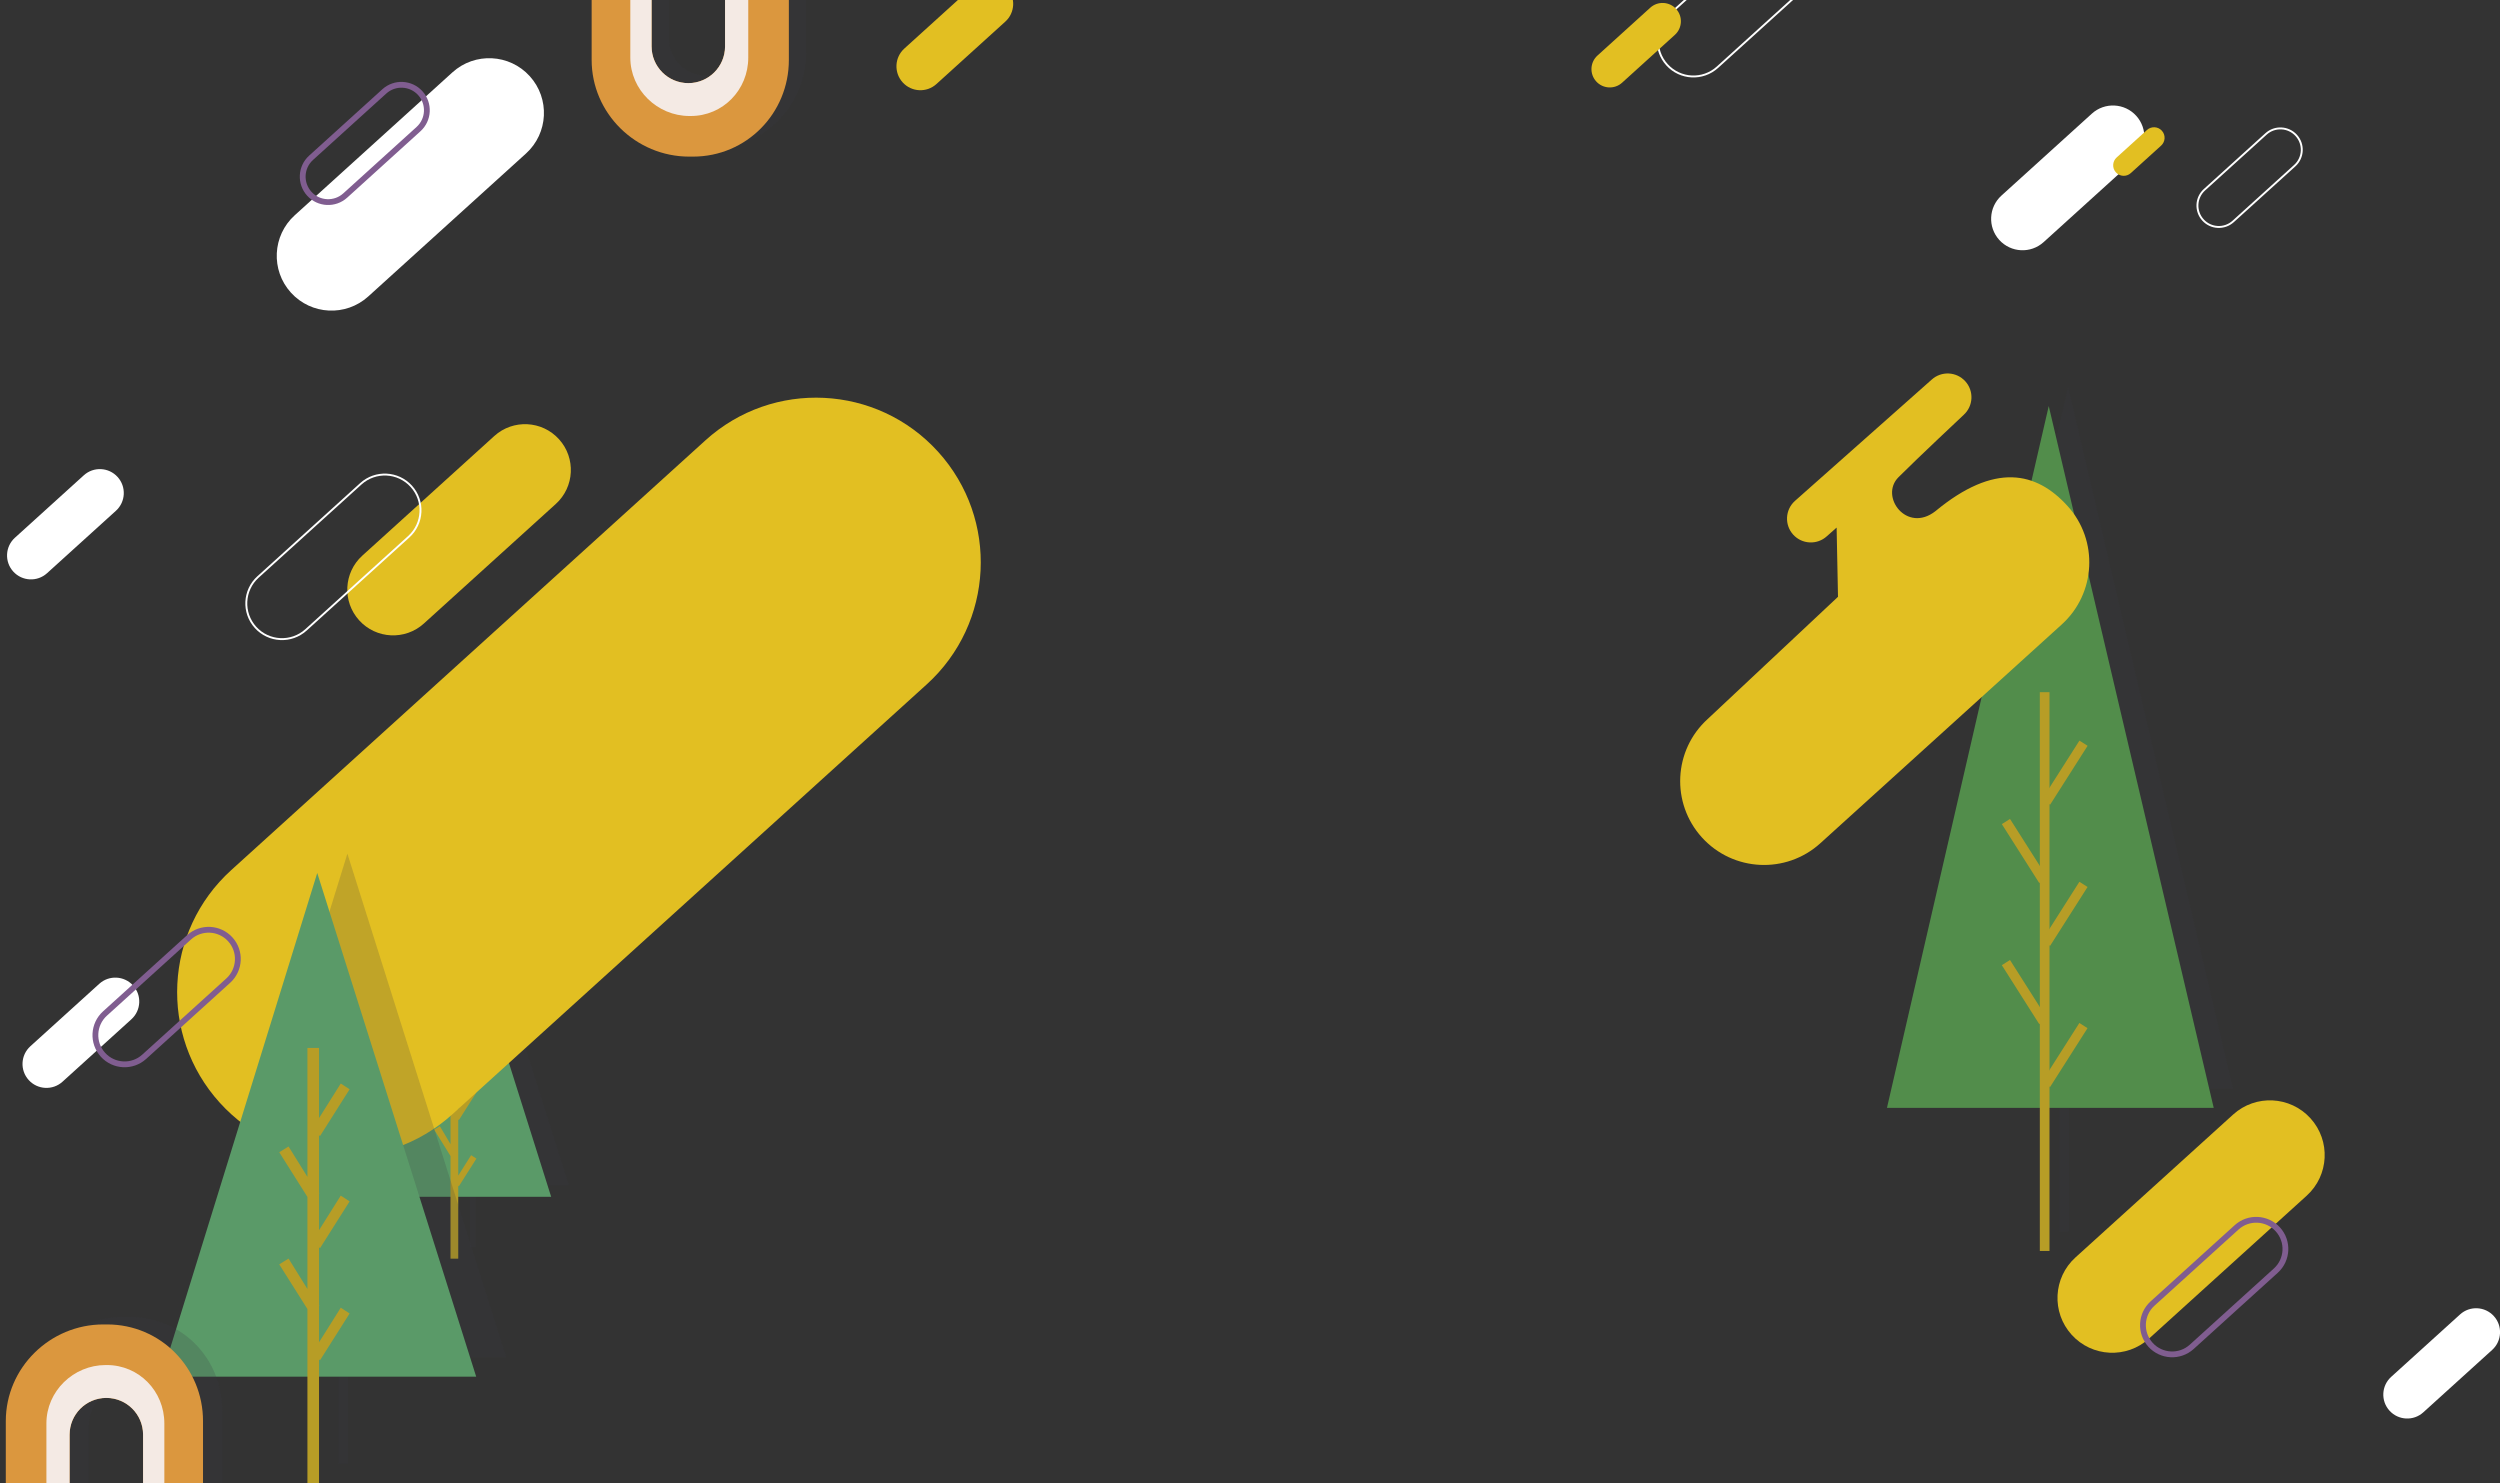 <?xml version="1.0" encoding="utf-8"?>
<!-- Generator: Adobe Illustrator 17.0.1, SVG Export Plug-In . SVG Version: 6.00 Build 0)  -->
<!DOCTYPE svg PUBLIC "-//W3C//DTD SVG 1.1//EN" "http://www.w3.org/Graphics/SVG/1.1/DTD/svg11.dtd">
<svg version="1.1" id="Capa_1" xmlns="http://www.w3.org/2000/svg" xmlns:xlink="http://www.w3.org/1999/xlink" x="0px" y="0px"
	 width="1293px" height="767px" viewBox="0 0 1293 767" enable-background="new 0 0 1293 767" xml:space="preserve">
<rect x="0" y="0" width="1293" height="767" fill="#333333" stroke="none"/>
<g>
	<polygon opacity="0.2" fill="#393744" points="294.27,613 245.737,459.193 198.141,613 243,613 243,645 246,645 246,613 	"/>
	<g>
		<polygon fill="#5A9A68" points="285.066,619 188.937,619 236.533,465.193 		"/>
		<polygon fill="#B79D26" points="237.344,579.276 246.391,565 243.667,563.237 237,573.796 237,562.576 237.107,562.508 
			237,562.339 237,544.786 237.344,545.045 246.391,530.768 243.667,529.005 237,539.564 237,518 233,518 233,557.514 
			227.5,548.231 224.527,549.994 233,563.636 233,591.746 227.5,582.463 224.527,584.226 233,597.867 233,651 237,651 237,613.248 
			237.344,613.507 246.391,599.231 243.667,597.468 237,608.027 237,596.807 237.107,596.739 237,596.571 237,579.017 		"/>
	</g>
</g>
<polygon opacity="0.2" fill="#393744" points="1154.937,563 1069.613,200 985.937,563 1065,563 1065,637 1070,637 1070,563 "/>
<path fill="#E2BF22" d="M364.855,227.74c34.863-31.596,88.738-28.947,120.333,5.916l0,0c31.596,34.863,28.947,88.738-5.916,120.333
	l-245.254,222.27c-34.863,31.596-88.738,28.947-120.333-5.916l0,0c-31.596-34.863-28.947-88.738,5.916-120.333L364.855,227.74z"/>
<g>
	<polygon fill="#528D4B" points="1144.937,573 975.937,573 1059.613,210 	"/>
	<g>
		<rect x="1055" y="358" fill="#B79D26" width="5" height="289"/>
	</g>
	<g>
		
			<rect x="1065.258" y="381.183" transform="matrix(0.844 0.537 -0.537 0.844 381.101 -510.716)" fill="#B79D26" width="5" height="36.078"/>
	</g>
	<g>
		
			<rect x="1065.258" y="454.183" transform="matrix(0.844 0.537 -0.537 0.844 420.281 -499.31)" fill="#B79D26" width="5" height="36.078"/>
	</g>
	<g>
		
			<rect x="1065.258" y="527.183" transform="matrix(0.844 0.537 -0.537 0.844 459.462 -487.905)" fill="#B79D26" width="5" height="36.078"/>
	</g>
	<g>
		
			<rect x="1029.719" y="437.722" transform="matrix(0.536 0.844 -0.844 0.536 857.083 -680.151)" fill="#B79D26" width="36.078" height="5"/>
	</g>
	<g>
		
			<rect x="1029.719" y="510.722" transform="matrix(0.536 0.844 -0.844 0.536 918.685 -646.319)" fill="#B79D26" width="36.078" height="5"/>
	</g>
</g>
<path fill="#E2BF22" d="M255.636,225.519c9.699-8.79,24.687-8.053,33.477,1.646l0,0c8.79,9.699,8.053,24.687-1.646,33.477
	l-68.231,61.837c-9.699,8.79-24.687,8.053-33.477-1.646l0,0c-8.79-9.699-8.053-24.687,1.646-33.477L255.636,225.519z"/>
<path fill="none" stroke="#FFFFFF" stroke-miterlimit="10" d="M186.618,250.223c7.557-6.849,19.236-6.275,26.086,1.282l0,0
	c6.849,7.557,6.275,19.236-1.282,26.086l-53.166,48.183c-7.557,6.849-19.236,6.275-26.086-1.282l0,0
	c-6.849-7.557-6.275-19.236,1.282-26.086L186.618,250.223z"/>
<path fill="none" stroke="#FFFFFF" stroke-miterlimit="10" d="M916.618-40.777c7.557-6.849,19.236-6.275,26.086,1.282l0,0
	c6.849,7.557,6.275,19.236-1.282,26.086l-53.166,48.183c-7.557,6.849-19.236,6.275-26.086-1.282l0,0
	c-6.849-7.557-6.275-19.236,1.282-26.086L916.618-40.777z"/>
<path fill="#FFFFFF" d="M1081.911,58.771c6.648-6.025,16.92-5.52,22.945,1.128l0,0c6.025,6.648,5.52,16.921-1.128,22.945
	l-46.765,42.383c-6.648,6.025-16.921,5.52-22.945-1.128l0,0c-6.025-6.648-5.52-16.921,1.128-22.945L1081.911,58.771z"/>
<path fill="#E2BF22" d="M853.512,3.983c3.88-3.516,9.875-3.221,13.392,0.658l0,0c3.516,3.88,3.221,9.875-0.658,13.392
	l-27.294,24.736c-3.88,3.516-9.875,3.221-13.392-0.658l0,0c-3.516-3.88-3.221-9.875,0.658-13.392L853.512,3.983z"/>
<path fill="#E2BF22" d="M1110.418,67.225c2.231-2.022,5.678-1.852,7.7,0.379l0,0c2.022,2.231,1.852,5.678-0.379,7.7l-15.694,14.223
	c-2.231,2.022-5.678,1.852-7.7-0.379l0,0c-2.022-2.231-1.852-5.678,0.379-7.7L1110.418,67.225z"/>
<path fill="#E2BF22" d="M503.337-7.172c5.065-4.59,12.891-4.205,17.481,0.859l0,0c4.59,5.065,4.205,12.891-0.859,17.481
	l-35.629,32.29c-5.065,4.59-12.891,4.205-17.481-0.859l0,0c-4.59-5.065-4.205-12.891,0.859-17.481L503.337-7.172z"/>
<path fill="#FFFFFF" d="M43.337,245.828c5.065-4.59,12.891-4.205,17.481,0.859l0,0c4.59,5.065,4.205,12.891-0.859,17.481
	l-35.629,32.29c-5.065,4.59-12.891,4.205-17.481-0.859l0,0c-4.59-5.065-4.205-12.891,0.859-17.481L43.337,245.828z"/>
<path fill="#FFFFFF" d="M1272.337,679.828c5.065-4.59,12.891-4.205,17.481,0.859l0,0c4.59,5.065,4.205,12.891-0.859,17.481
	l-35.629,32.29c-5.065,4.59-12.891,4.205-17.481-0.859l0,0c-4.59-5.065-4.205-12.891,0.859-17.481L1272.337,679.828z"/>
<path fill="#FFFFFF" d="M51.337,508.828c5.065-4.59,12.891-4.205,17.481,0.859l0,0c4.59,5.065,4.205,12.891-0.859,17.481
	l-35.629,32.29c-5.065,4.59-12.891,4.205-17.481-0.859l0,0c-4.59-5.065-4.205-12.891,0.859-17.481L51.337,508.828z"/>
<path fill="#FFFFFF" d="M233.983,37.434c11.592-10.506,29.506-9.625,40.011,1.967l0,0c10.506,11.592,9.625,29.506-1.967,40.011
	l-81.548,73.906c-11.592,10.506-29.506,9.625-40.011-1.967l0,0c-10.506-11.592-9.625-29.506,1.967-40.011L233.983,37.434z"/>
<path fill="#E2BF22" d="M1154.983,576.434c11.592-10.506,29.506-9.625,40.011,1.967l0,0c10.506,11.592,9.625,29.506-1.967,40.011
	l-81.548,73.906c-11.592,10.506-29.506,9.625-40.011-1.967l0,0c-10.506-11.592-9.625-29.506,1.967-40.011L1154.983,576.434z"/>
<path fill="none" stroke="#805D90" stroke-width="3" stroke-miterlimit="10" d="M1156.775,634.786
	c6.18-5.601,15.731-5.132,21.332,1.049l0,0c5.601,6.18,5.132,15.731-1.049,21.332l-43.478,39.404
	c-6.18,5.601-15.731,5.132-21.332-1.049l0,0c-5.601-6.18-5.132-15.731,1.049-21.332L1156.775,634.786z"/>
<path fill="none" stroke="#805D90" stroke-width="3" stroke-miterlimit="10" d="M97.775,484.786
	c6.18-5.601,15.731-5.132,21.332,1.049l0,0c5.601,6.18,5.132,15.731-1.049,21.332l-43.478,39.403
	c-6.18,5.601-15.731,5.132-21.332-1.049l0,0c-5.601-6.18-5.132-15.731,1.049-21.332L97.775,484.786z"/>
<path fill="none" stroke="#FFFFFF" stroke-miterlimit="10" d="M1171.992,69.273c4.527-4.103,11.522-3.759,15.625,0.768l0,0
	c4.103,4.527,3.759,11.522-0.768,15.625l-31.846,28.861c-4.527,4.103-11.522,3.759-15.625-0.768l0,0
	c-4.103-4.527-3.759-11.522,0.768-15.625L1171.992,69.273z"/>
<path fill="none" stroke="#805D90" stroke-width="3" stroke-miterlimit="10" d="M198.775,47.267
	c5.387-4.882,13.711-4.473,18.593,0.914l0,0c4.882,5.387,4.473,13.711-0.914,18.593l-37.894,34.343
	c-5.387,4.882-13.711,4.473-18.593-0.914l0,0c-4.882-5.387-4.473-13.711,0.914-18.593L198.775,47.267z"/>
<path fill="#E2BF22" d="M949.901,272.861l-5.076,4.503c-5.038,4.566-12.824,4.183-17.391-0.855l0,0
	c-4.566-5.038-4.183-12.824,0.855-17.391l70.769-62.772c5.038-4.566,12.824-4.183,17.391,0.855l0,0
	c4.566,5.038,4.183,12.824-0.855,17.391c0,0-23.745,22.263-33.699,32.217c-9.954,9.954,4.266,29.15,19.084,17.578
	c30.685-25.399,52.285-20.424,68.37-2.676l0,0c16.085,17.748,14.737,45.175-3.012,61.26L941.482,436.126
	c-17.748,16.085-45.175,14.737-61.26-3.012l0,0c-16.085-17.748-14.737-45.175,3.012-61.26l67.379-63.19"/>
<g>
	<polygon opacity="0.2" fill="#393744" points="261.871,702 179.671,441.502 99.06,702 175,702 175,757 180,757 180,702 	"/>
	<g>
		<polygon fill="#5A9A68" points="246.283,712 83.471,712 164.083,451.502 		"/>
		<polygon fill="#B79D26" points="165.52,645.539 180.811,621.359 176.244,618.373 165,636.257 165,617.253 165.181,617.138 
			165,616.853 165,587.123 165.52,587.562 180.811,563.382 176.244,560.396 165,578.279 165,542 159,542 159,608.681 
			149.235,592.959 144.425,595.944 159,619.049 159,666.658 149.235,650.936 144.425,653.922 159,677.026 159,767 165,767 
			165,703.076 165.52,703.515 180.811,679.335 176.244,676.349 165,694.233 165,675.231 165.181,675.115 165,674.83 165,645.1 		"/>
	</g>
</g>
<g>
	<path opacity="0.2" fill="#393744" d="M46,736.999c0-10.493,8.507-19,19-19s19,8.507,19,19V767h31v-37.001
		C115,702.385,94.051,681,66.437,681h-2C36.823,681,13,702.385,13,729.999V767h33V736.999z"/>
	<path fill="#DB973E" d="M36,741.999c0-10.493,8.507-19,19-19s19,8.507,19,19V767h31v-32.001C105,707.385,83.051,685,55.437,685h-2
		C25.823,685,3,707.385,3,734.999V767h33V741.999z"/>
</g>
<path fill="#F4EAE4" d="M74,741.999V767h11v-30.793C85,719.524,71.913,706,55.23,706h-0.585C37.961,706,24,719.524,24,736.207V767
	h12v-25.001c0-10.493,8.507-19,19-19S74,731.506,74,741.999z"/>
<g>
	<path opacity="0.2" fill="#393744" d="M384,19.999c0,10.493-8.507,19-19,19s-19-8.507-19-19V-1h-31v27.999
		C315,54.614,337.823,77,365.437,77h2C395.051,77,417,54.614,417,26.999V-1h-33V19.999z"/>
	<path fill="#DB973E" d="M375,23.999c0,10.493-8.507,19-19,19s-19-8.507-19-19V-1h-31v31.999C306,58.614,328.823,81,356.437,81h2
		C386.051,81,408,58.614,408,30.999V-1h-33V23.999z"/>
	<path fill="#F4EAE4" d="M337,23.999V-1h-11v30.792C326,46.475,339.961,60,356.644,60h0.585C373.913,60,387,46.475,387,29.792V-1
		h-12v24.999c0,10.493-8.507,19-19,19S337,34.493,337,23.999z"/>
</g>
</svg>
